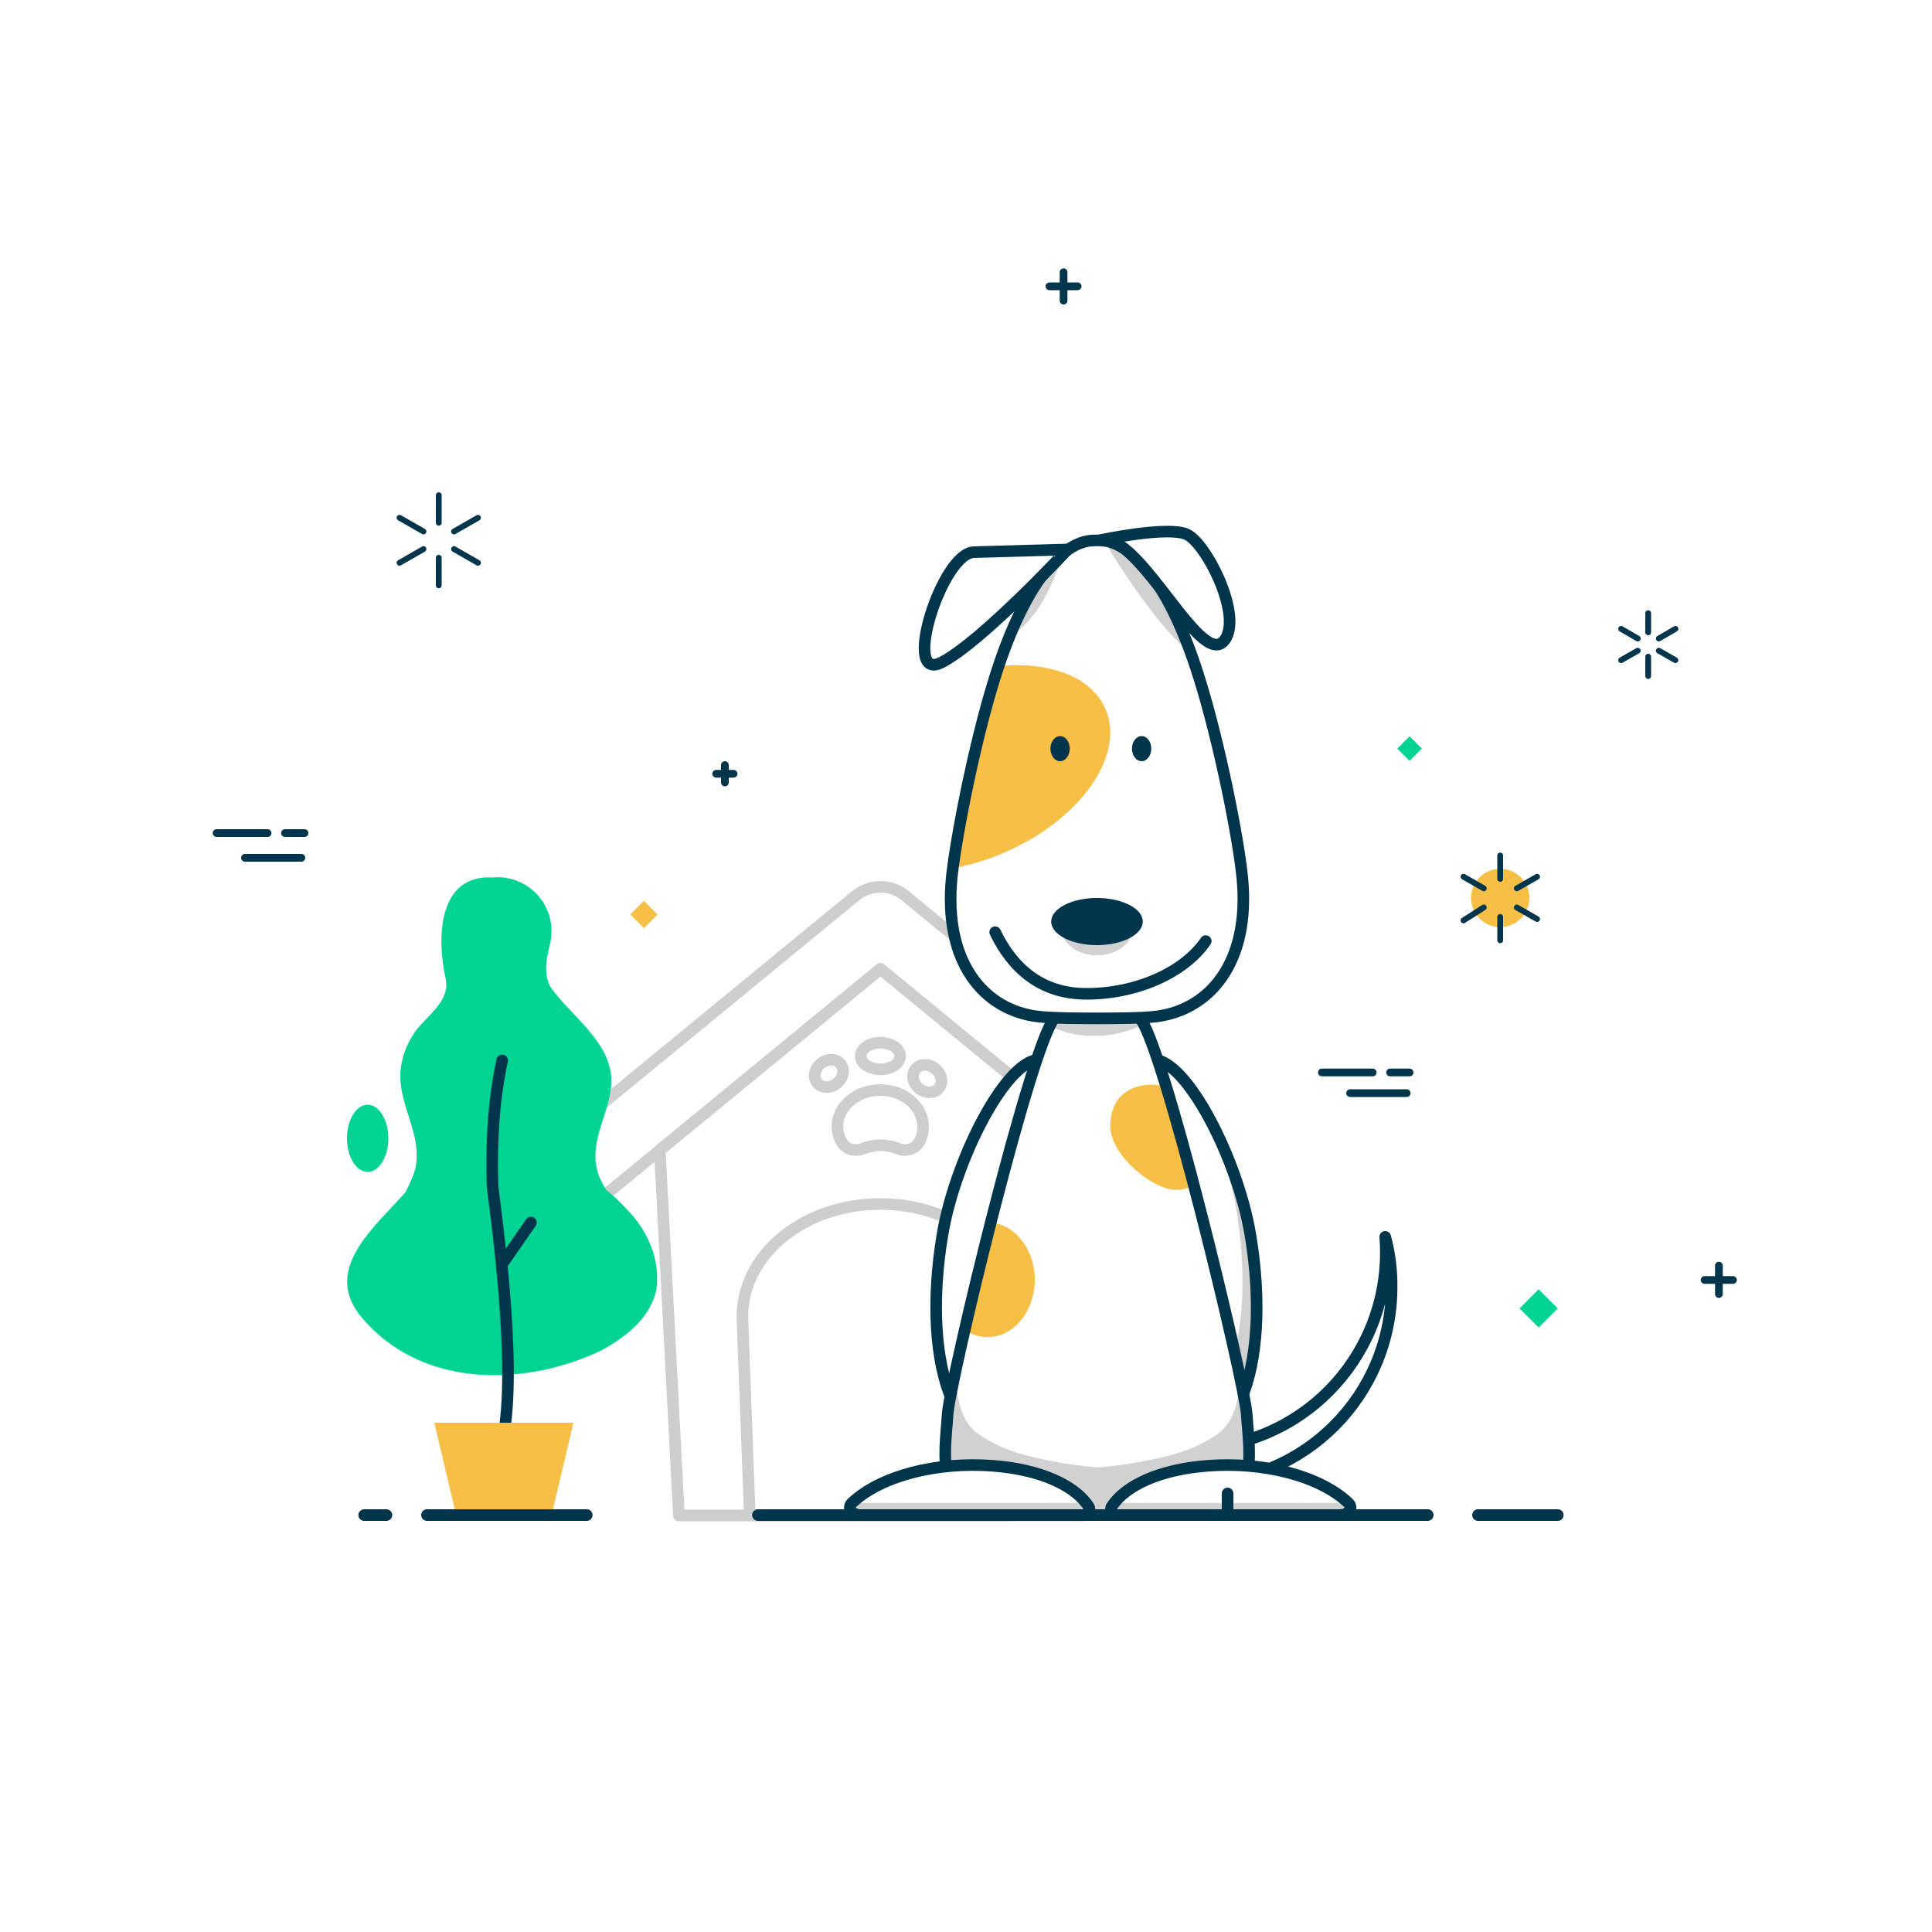 <svg width="200" height="200" viewBox="0 0 1000 1000" fill="none" xmlns="http://www.w3.org/2000/svg">
<path d="M1000 0H0V1000H1000V0Z" fill="white"/>
<path d="M455.7 501.5L594.7 615.7C601.6 621.4 611.6 621.4 618.5 615.7C627.6 608.2 627.6 594.2 618.5 586.8L468.5 463.6C461.1 457.5 450.4 457.5 442.9 463.6L293 586.7C283.9 594.2 283.9 608.2 293 615.6C299.9 621.3 309.9 621.3 316.8 615.6L455.7 501.5Z" stroke="#CECECE" stroke-width="6" stroke-miterlimit="10" stroke-linecap="round" stroke-linejoin="round"/>
<path d="M455.7 501.5L341.5 595.3L351.4 784.4H560.1L569.9 595.3L455.7 501.5Z" stroke="#CECECE" stroke-width="6" stroke-miterlimit="10" stroke-linecap="round" stroke-linejoin="round"/>
<path d="M455.7 623.2C415 623.2 383.1 650.5 384.3 683.2L388.1 784.4H523.3L527.1 683.2C528.3 650.5 496.4 623.2 455.7 623.2Z" stroke="#CECECE" stroke-width="6" stroke-miterlimit="10" stroke-linecap="round" stroke-linejoin="round"/>
<path d="M435 590C436.9 594.4 442 596.4 446.4 594.6C449.2 593.5 452.4 592.8 455.7 592.8C459 592.8 462.2 593.4 465 594.6C469.4 596.4 474.5 594.4 476.4 590C477.3 587.9 477.8 585.6 477.8 583.3C477.8 572.7 467.9 564.2 455.6 564.2C443.3 564.2 433.4 572.8 433.4 583.3C433.6 585.7 434 587.9 435 590Z" stroke="#CECECE" stroke-width="6" stroke-miterlimit="10" stroke-linecap="round" stroke-linejoin="round"/>
<path d="M433.123 560.787C436.511 558.127 437.434 553.647 435.183 550.78C432.933 547.913 428.361 547.744 424.973 550.404C421.584 553.064 420.662 557.544 422.912 560.411C425.163 563.278 429.734 563.447 433.123 560.787Z" stroke="#CECECE" stroke-width="6" stroke-miterlimit="10" stroke-linecap="round" stroke-linejoin="round"/>
<path d="M455.7 553.5C461.333 553.5 465.9 550.411 465.9 546.6C465.9 542.789 461.333 539.7 455.7 539.7C450.067 539.7 445.5 542.789 445.5 546.6C445.5 550.411 450.067 553.5 455.7 553.5Z" stroke="#CECECE" stroke-width="6" stroke-miterlimit="10" stroke-linecap="round" stroke-linejoin="round"/>
<path d="M486.071 563.097C488.322 560.229 487.399 555.749 484.01 553.089C480.622 550.43 476.051 550.598 473.8 553.465C471.55 556.332 472.472 560.813 475.861 563.472C479.249 566.132 483.821 565.964 486.071 563.097Z" stroke="#CECECE" stroke-width="6" stroke-miterlimit="10" stroke-linecap="round" stroke-linejoin="round"/>
<path d="M188.5 784.2H200" stroke="#00354C" stroke-width="6" stroke-miterlimit="10" stroke-linecap="round" stroke-linejoin="round"/>
<path d="M495.2 625.8C498.1 608.4 505 588.4 513.2 571.7C501.8 590.3 491.5 616.8 487.8 639.2C482.1 673.3 484 704.6 492.7 724.5L497.9 705.7C491.1 685.8 490 657 495.2 625.8Z" fill="#D1D1D1"/>
<path d="M255.4 454.2C226.8 452.2 225.8 485.2 230.8 507.2C232.8 519.2 219.8 526.2 213.9 535.4C211.4 539.4 209.1 544.1 207.9 550.1C204.6 566 214 579.5 215.5 594C215.9 597.6 215.8 601.3 214.9 605.1C213.8 609.2 211.8 613.2 209.8 617.2C193.8 635.2 167.8 656.2 185.8 680.2C189.1 684.4 192.7 688.1 196.6 691.4C227.8 718.2 274.8 716.2 310.8 699.2C323.8 692.2 336.8 682.2 339.8 667.2C341.8 651.2 334.8 636.2 324.1 625.6C320.9 622.1 317.4 618.8 313.8 615.9C311.2 611.9 309.6 608.1 308.8 604.4C306.9 595.2 309.8 586.6 312.6 577.9C314 573.6 315.3 569.2 316 564.7C319.8 542.1 297.8 528.1 285.8 512.1C280.8 505.1 282.8 496.1 284.8 488.1C288.8 469.1 273.8 453.1 255.9 454.1" fill="#01D392"/>
<path d="M259.9 548.9C255.3 570.6 254.3 591.9 254.9 613.2C255.1 618.5 268.8 707.2 260 746C259.8 751.6 259.8 754.9 259.8 754.9" stroke="#00354C" stroke-width="6" stroke-miterlimit="10" stroke-linecap="round" stroke-linejoin="round"/>
<path d="M274.8 632.8L259.9 654.3" stroke="#00354C" stroke-width="6" stroke-miterlimit="10" stroke-linecap="round" stroke-linejoin="round"/>
<path d="M283.8 787.2H237.8C237.2 787.2 236.7 786.8 236.6 786.2L224.8 736.4H296.8L285 786.3C284.9 786.8 284.4 787.2 283.8 787.2Z" fill="#F7BF46"/>
<path opacity="0.68" d="M232 764H289.6" stroke="#F7BF46" stroke-miterlimit="10"/>
<path opacity="0.68" d="M232.9 767.6H288.7" stroke="#F7BF46" stroke-miterlimit="10"/>
<path d="M503.4 773V784" stroke="#00354C" stroke-width="6" stroke-miterlimit="10" stroke-linecap="round" stroke-linejoin="round"/>
<path d="M190.3 606.6C196.209 606.6 201 598.81 201 589.2C201 579.59 196.209 571.8 190.3 571.8C184.391 571.8 179.6 579.59 179.6 589.2C179.6 598.81 184.391 606.6 190.3 606.6Z" fill="#01D392"/>
<path d="M806.308 677.228L796.409 667.329L786.51 677.228L796.409 687.128L806.308 677.228Z" fill="#01D392"/>
<path d="M735.962 387.464L729.599 381.1L723.235 387.464L729.599 393.828L735.962 387.464Z" fill="#01D392"/>
<path d="M227.1 256.3V270.6" stroke="#00354C" stroke-width="3" stroke-miterlimit="10" stroke-linecap="round" stroke-linejoin="round"/>
<path d="M227.1 288.7V303" stroke="#00354C" stroke-width="3" stroke-miterlimit="10" stroke-linecap="round" stroke-linejoin="round"/>
<path d="M206.8 268L219.2 275.1" stroke="#00354C" stroke-width="3" stroke-miterlimit="10" stroke-linecap="round" stroke-linejoin="round"/>
<path d="M235 284.2L247.4 291.3" stroke="#00354C" stroke-width="3" stroke-miterlimit="10" stroke-linecap="round" stroke-linejoin="round"/>
<path d="M206.8 291.3L219.2 284.2" stroke="#00354C" stroke-width="3" stroke-miterlimit="10" stroke-linecap="round" stroke-linejoin="round"/>
<path d="M235 275.1L247.4 268" stroke="#00354C" stroke-width="3" stroke-miterlimit="10" stroke-linecap="round" stroke-linejoin="round"/>
<path d="M853.1 317.4V327.3" stroke="#00354C" stroke-width="3" stroke-miterlimit="10" stroke-linecap="round" stroke-linejoin="round"/>
<path d="M853.1 339.9V349.9" stroke="#00354C" stroke-width="3" stroke-miterlimit="10" stroke-linecap="round" stroke-linejoin="round"/>
<path d="M839.1 325.5L847.7 330.5" stroke="#00354C" stroke-width="3" stroke-miterlimit="10" stroke-linecap="round" stroke-linejoin="round"/>
<path d="M858.6 336.8L867.2 341.7" stroke="#00354C" stroke-width="3" stroke-miterlimit="10" stroke-linecap="round" stroke-linejoin="round"/>
<path d="M839.1 341.7L847.7 336.8" stroke="#00354C" stroke-width="3" stroke-miterlimit="10" stroke-linecap="round" stroke-linejoin="round"/>
<path d="M858.6 330.5L867.2 325.5" stroke="#00354C" stroke-width="3" stroke-miterlimit="10" stroke-linecap="round" stroke-linejoin="round"/>
<path d="M776.5 479.9C784.84 479.9 791.6 473.139 791.6 464.8C791.6 456.46 784.84 449.7 776.5 449.7C768.161 449.7 761.4 456.46 761.4 464.8C761.4 473.139 768.161 479.9 776.5 479.9Z" fill="#F7BF46"/>
<path d="M776.5 442.8V454.9" stroke="#00354C" stroke-width="3" stroke-miterlimit="10" stroke-linecap="round" stroke-linejoin="round"/>
<path d="M776.5 474.6V486.7" stroke="#00354C" stroke-width="3" stroke-miterlimit="10" stroke-linecap="round" stroke-linejoin="round"/>
<path d="M757.5 453.8L768 459.8" stroke="#00354C" stroke-width="3" stroke-miterlimit="10" stroke-linecap="round" stroke-linejoin="round"/>
<path d="M785.1 469.7L795.6 475.7" stroke="#00354C" stroke-width="3" stroke-miterlimit="10" stroke-linecap="round" stroke-linejoin="round"/>
<path d="M757.5 476.4L768 469.7" stroke="#00354C" stroke-width="3" stroke-miterlimit="10" stroke-linecap="round" stroke-linejoin="round"/>
<path d="M785.1 459.8L795.6 453.8" stroke="#00354C" stroke-width="3" stroke-miterlimit="10" stroke-linecap="round" stroke-linejoin="round"/>
<path d="M550.5 140.9V155.6" stroke="#00354C" stroke-width="4" stroke-miterlimit="10" stroke-linecap="round" stroke-linejoin="round"/>
<path d="M557.8 148.2H543.2" stroke="#00354C" stroke-width="4" stroke-miterlimit="10" stroke-linecap="round" stroke-linejoin="round"/>
<path d="M889.7 655.1V669.8" stroke="#00354C" stroke-width="4" stroke-miterlimit="10" stroke-linecap="round" stroke-linejoin="round"/>
<path d="M897 662.5H882.3" stroke="#00354C" stroke-width="4" stroke-miterlimit="10" stroke-linecap="round" stroke-linejoin="round"/>
<path d="M375.2 396V405" stroke="#00354C" stroke-width="4" stroke-miterlimit="10" stroke-linecap="round" stroke-linejoin="round"/>
<path d="M379.7 400.5H370.7" stroke="#00354C" stroke-width="4" stroke-miterlimit="10" stroke-linecap="round" stroke-linejoin="round"/>
<path d="M340.387 473.352L333.316 466.281L326.245 473.352L333.316 480.423L340.387 473.352Z" fill="#F7BF46"/>
<path d="M112.1 431.2H138.5" stroke="#00354C" stroke-width="4" stroke-miterlimit="10" stroke-linecap="round" stroke-linejoin="round"/>
<path d="M147.5 431.2H157.6" stroke="#00354C" stroke-width="4" stroke-miterlimit="10" stroke-linecap="round" stroke-linejoin="round"/>
<path d="M126.8 444H156" stroke="#00354C" stroke-width="4" stroke-miterlimit="10" stroke-linecap="round" stroke-linejoin="round"/>
<path d="M684.2 555.1H710.5" stroke="#00354C" stroke-width="4" stroke-miterlimit="10" stroke-linecap="round" stroke-linejoin="round"/>
<path d="M719.5 555.1H729.6" stroke="#00354C" stroke-width="4" stroke-miterlimit="10" stroke-linecap="round" stroke-linejoin="round"/>
<path d="M698.8 565.8H728.1" stroke="#00354C" stroke-width="4" stroke-miterlimit="10" stroke-linecap="round" stroke-linejoin="round"/>
<path d="M765 784.2H806.3" stroke="#00354C" stroke-width="6" stroke-miterlimit="10" stroke-linecap="round" stroke-linejoin="round"/>
<path d="M221 784.2H303.7" stroke="#00354C" stroke-width="6" stroke-miterlimit="10" stroke-linecap="round" stroke-linejoin="round"/>
<path d="M717 640.2C717.2 642.9 717.3 645.6 717.3 648.3C717.3 704.2 672.3 749.6 616.8 749.6C570.2 749.6 531 717.6 519.6 674.2C523.7 726.3 567 767.4 619.8 767.4C675.3 767.4 720.3 722.1 720.3 666.1C720.4 657.1 719.2 648.5 717 640.2Z" fill="white"/>
<path d="M717 640.2C717.2 642.9 717.3 645.6 717.3 648.3C717.3 704.2 672.3 749.6 616.8 749.6C570.2 749.6 531 717.6 519.6 674.2C523.7 726.3 567 767.4 619.8 767.4C675.3 767.4 720.3 722.1 720.3 666.1C720.4 657.1 719.2 648.5 717 640.2Z" stroke="#00354C" stroke-width="6" stroke-miterlimit="10" stroke-linecap="round" stroke-linejoin="round"/>
<path d="M541.3 549.2C524.3 541.6 494.7 597.6 487.8 639.2C482.1 673.3 484 704.6 492.7 724.5L541.3 549.2Z" fill="white"/>
<path d="M541.3 549.2C524.3 541.6 494.7 597.6 487.8 639.2C482.1 673.3 484 704.6 492.7 724.5L541.3 549.2Z" stroke="#00354C" stroke-width="6" stroke-miterlimit="10" stroke-linecap="round" stroke-linejoin="round"/>
<path d="M593.7 549.2C610.7 541.6 640.3 597.6 647.2 639.2C652.9 673.3 651 704.6 642.3 724.5L593.7 549.2Z" fill="white"/>
<path d="M639.9 625.8C637 608.4 630.1 588.4 621.9 571.7C633.3 590.3 643.6 616.8 647.3 639.2C653 673.3 651.1 704.6 642.4 724.5L637.2 705.7C644 685.8 645 657 639.9 625.8Z" fill="#D1D1D1"/>
<path d="M593.7 549.2C610.7 541.6 640.3 597.6 647.2 639.2C652.9 673.3 651 704.6 642.3 724.5L593.7 549.2Z" stroke="#00354C" stroke-width="6" stroke-miterlimit="10" stroke-linecap="round" stroke-linejoin="round"/>
<path d="M645.3 732C644.2 715.4 601 535.2 589.3 526.2H568.2H546.5C534.8 535.2 491.5 715.3 490.5 732C489.2 752.7 482.4 784.2 521.7 784.2H568.2H614.2C653.4 784.2 646.6 752.7 645.3 732Z" fill="white"/>
<path d="M495.2 706.5C495.2 706.5 492.1 732.9 506.9 742.6C518.5 750.3 528.7 753.4 547.8 756.9C558.1 758.8 569.3 759.6 569.3 759.6L570.5 783.3L489.1 783.9C489.1 783.9 487.7 750.6 489.7 740.6C491.7 730.7 492.7 714.1 495.2 706.5Z" fill="#D1D1D1"/>
<path d="M641.4 706.5C641.4 706.5 644.5 732.9 629.7 742.6C618.1 750.3 607.9 753.4 588.8 756.9C578.5 758.8 567.3 759.6 567.3 759.6L566.1 783.3L647.5 783.9C647.5 783.9 648.9 750.6 646.9 740.6C644.9 730.7 643.9 714.1 641.4 706.5Z" fill="#D1D1D1"/>
<path d="M603.6 562.5C601.1 561.8 598.7 561.4 596.6 561.4C584.4 561.4 574.7 567.9 574.7 582.9C574.7 598 596.6 615.9 608.8 615.9C612.1 615.9 615.2 615 618 613.4C613.1 595 608.1 577.2 603.6 562.5Z" fill="#F7BF46"/>
<path d="M511.1 692.1C524.6 692.1 535.6 678.8 535.6 662.4C535.6 646.7 525.5 633.8 512.7 632.8C507.7 652.4 503 671.8 499.2 688.3C502.8 690.7 506.8 692.1 511.1 692.1Z" fill="#F7BF46"/>
<path d="M543.4 530.5C543.4 530.5 550.5 536.2 566.8 536.2C580 536.2 591.6 530.5 591.6 530.5L590.6 526.6H544.1L543.4 530.5Z" fill="#D1D1D1"/>
<path d="M645.3 732C644.2 715.4 601 535.2 589.3 526.2H568.2H546.5C534.8 535.2 491.5 715.3 490.5 732C489.2 752.7 482.4 784.2 521.7 784.2H568.2H614.2C653.4 784.2 646.6 752.7 645.3 732Z" stroke="#00354C" stroke-width="6" stroke-miterlimit="10" stroke-linecap="round" stroke-linejoin="round"/>
<path d="M643 454.2C641.1 434.7 631.5 385.4 620.7 350.9C603.5 295.8 583.3 281.4 571.6 279.9C570.4 279.7 567.8 279.7 567.8 279.7C567.8 279.7 565.3 279.7 564 279.9C552.3 281.3 532.2 295.6 514.9 350.8C504.1 385.3 494.6 434.7 492.6 454.3C488.3 498.3 509.4 522.6 536.8 526.1C544.6 527.1 560 527.1 567.8 527.1C575.5 527.1 590.9 527.1 598.8 526.1C626.1 522.5 647.3 498.2 643 454.2Z" fill="white"/>
<path d="M567.8 494.5C578.238 494.5 586.7 487.829 586.7 479.6C586.7 471.371 578.238 464.7 567.8 464.7C557.362 464.7 548.9 471.371 548.9 479.6C548.9 487.829 557.362 494.5 567.8 494.5Z" fill="#D1D1D1"/>
<path d="M550.5 285.5C550.5 285.5 541.5 319.4 522.7 329.2C527.5 318.4 534 305.5 534 305.5C534 305.5 545.2 287 550.5 285.5Z" fill="#D1D1D1"/>
<path d="M571.6 280C571.6 280 596 322 616.3 338.1C616.3 338.1 611.7 308.3 607.2 299.3C602.7 290.3 580.7 277.2 571.6 280Z" fill="#D1D1D1"/>
<path d="M519.8 441.3C559.1 424.4 582.6 391.1 572.2 367C564.9 350.1 542.9 342.2 516.9 344.8C516.3 346.7 515.6 348.7 515 350.8C505 382.8 496.1 427.5 493.3 449.4C501.9 447.8 510.9 445.2 519.8 441.3Z" fill="#F7BF46"/>
<path d="M624.1 487.1C612.9 503.4 588.4 514.4 562.3 514.4C538.1 514.4 523.6 500.2 515.1 482.5" stroke="#00354C" stroke-width="6" stroke-miterlimit="10" stroke-linecap="round" stroke-linejoin="round"/>
<path d="M567.8 489.2C580.889 489.2 591.5 483.738 591.5 477C591.5 470.262 580.889 464.8 567.8 464.8C554.711 464.8 544.1 470.262 544.1 477C544.1 483.738 554.711 489.2 567.8 489.2Z" fill="#00354C"/>
<path d="M697.9 777.9C682.7 763.6 653.5 756.5 625 758.7C600.6 760.5 582.5 768.8 575.4 779.8C574.2 781.7 575.7 784.2 578 784.2H693.5C698 784.2 700.7 780.5 697.9 777.9Z" fill="white"/>
<path d="M697.1 777.7C696.8 777.8 696.4 777.9 696 777.9H580.5C579.1 777.9 577.9 777.6 577 777C576.7 777.3 576.3 777.6 576 777.9C573.2 780.5 575.9 784.2 580.5 784.2H696C698.3 784.2 699.8 781.6 698.6 779.8C698.1 779 697.6 778.3 697.1 777.7Z" fill="#D1D1D1"/>
<path d="M697.9 777.9C682.7 763.6 653.5 756.5 625 758.7C600.6 760.5 582.5 768.8 575.4 779.8C574.2 781.7 575.7 784.2 578 784.2H693.5C698 784.2 700.7 780.5 697.9 777.9Z" stroke="#00354C" stroke-width="6" stroke-miterlimit="10" stroke-linecap="round" stroke-linejoin="round"/>
<path d="M635.4 773V784" stroke="#00354C" stroke-width="6" stroke-miterlimit="10" stroke-linecap="round" stroke-linejoin="round"/>
<path d="M441 777.9C456.2 763.6 485.4 756.5 513.9 758.7C538.3 760.5 556.4 768.8 563.5 779.8C564.7 781.7 563.2 784.2 560.9 784.2H445.4C440.9 784.2 438.2 780.5 441 777.9Z" fill="white"/>
<path d="M562.1 777.7C561.8 777.8 561.4 777.9 561 777.9H445.5C444.1 777.9 442.9 777.6 442 777C441.7 777.3 441.3 777.6 441 777.9C438.2 780.5 440.9 784.2 445.5 784.2H561C563.3 784.2 564.8 781.6 563.6 779.8C563.1 779 562.6 778.3 562.1 777.7Z" fill="#D1D1D1"/>
<path d="M441 777.9C456.2 763.6 485.4 756.5 513.9 758.7C538.3 760.5 556.4 768.8 563.5 779.8C564.7 781.7 563.2 784.2 560.9 784.2H445.4C440.9 784.2 438.2 780.5 441 777.9Z" stroke="#00354C" stroke-width="6" stroke-miterlimit="10" stroke-linecap="round" stroke-linejoin="round"/>
<path d="M643 454.2C641.1 434.7 631.5 385.4 620.7 350.9C603.5 295.8 583.3 281.4 571.6 279.9C570.4 279.7 567.8 279.7 567.8 279.7C567.8 279.7 565.3 279.7 564 279.9C552.3 281.3 532.2 295.6 514.9 350.8C504.1 385.3 494.6 434.7 492.6 454.3C488.3 498.3 509.4 522.6 536.8 526.1C544.6 527.1 560 527.1 567.8 527.1C575.5 527.1 590.9 527.1 598.8 526.1C626.1 522.5 647.3 498.2 643 454.2Z" stroke="#00354C" stroke-width="6" stroke-miterlimit="10" stroke-linecap="round" stroke-linejoin="round"/>
<path d="M569.8 279.5C569.8 279.5 604.7 272.1 614.3 276.6C624.2 281.2 642.1 316.3 634.7 330C623.4 351 590.2 275 569.8 279.5Z" fill="white"/>
<path d="M569.8 279.5C569.8 279.5 604.7 272.1 614.3 276.6C624.2 281.2 642.1 316.3 634.7 330C623.4 351 590.2 275 569.8 279.5Z" stroke="#00354C" stroke-width="6" stroke-miterlimit="10" stroke-linecap="round" stroke-linejoin="round"/>
<path d="M504.3 285.8L552.6 284.4C552.6 284.4 507.8 332.6 487.1 343C466.4 353.4 487.6 285.7 504.3 285.8Z" fill="white"/>
<path d="M504.3 285.8L552.6 284.4C552.6 284.4 507.8 332.6 487.1 343C466.4 353.4 487.6 285.7 504.3 285.8Z" stroke="#00354C" stroke-width="6" stroke-miterlimit="10" stroke-linecap="round" stroke-linejoin="round"/>
<path d="M548.7 394C551.461 394 553.7 391.09 553.7 387.5C553.7 383.91 551.461 381 548.7 381C545.939 381 543.7 383.91 543.7 387.5C543.7 391.09 545.939 394 548.7 394Z" fill="#00354C"/>
<path d="M590.9 394C593.662 394 595.9 391.09 595.9 387.5C595.9 383.91 593.662 381 590.9 381C588.139 381 585.9 383.91 585.9 387.5C585.9 391.09 588.139 394 590.9 394Z" fill="#00354C"/>
<path d="M392.3 784.2H739" stroke="#00354C" stroke-width="6" stroke-miterlimit="10" stroke-linecap="round" stroke-linejoin="round"/>
</svg>
